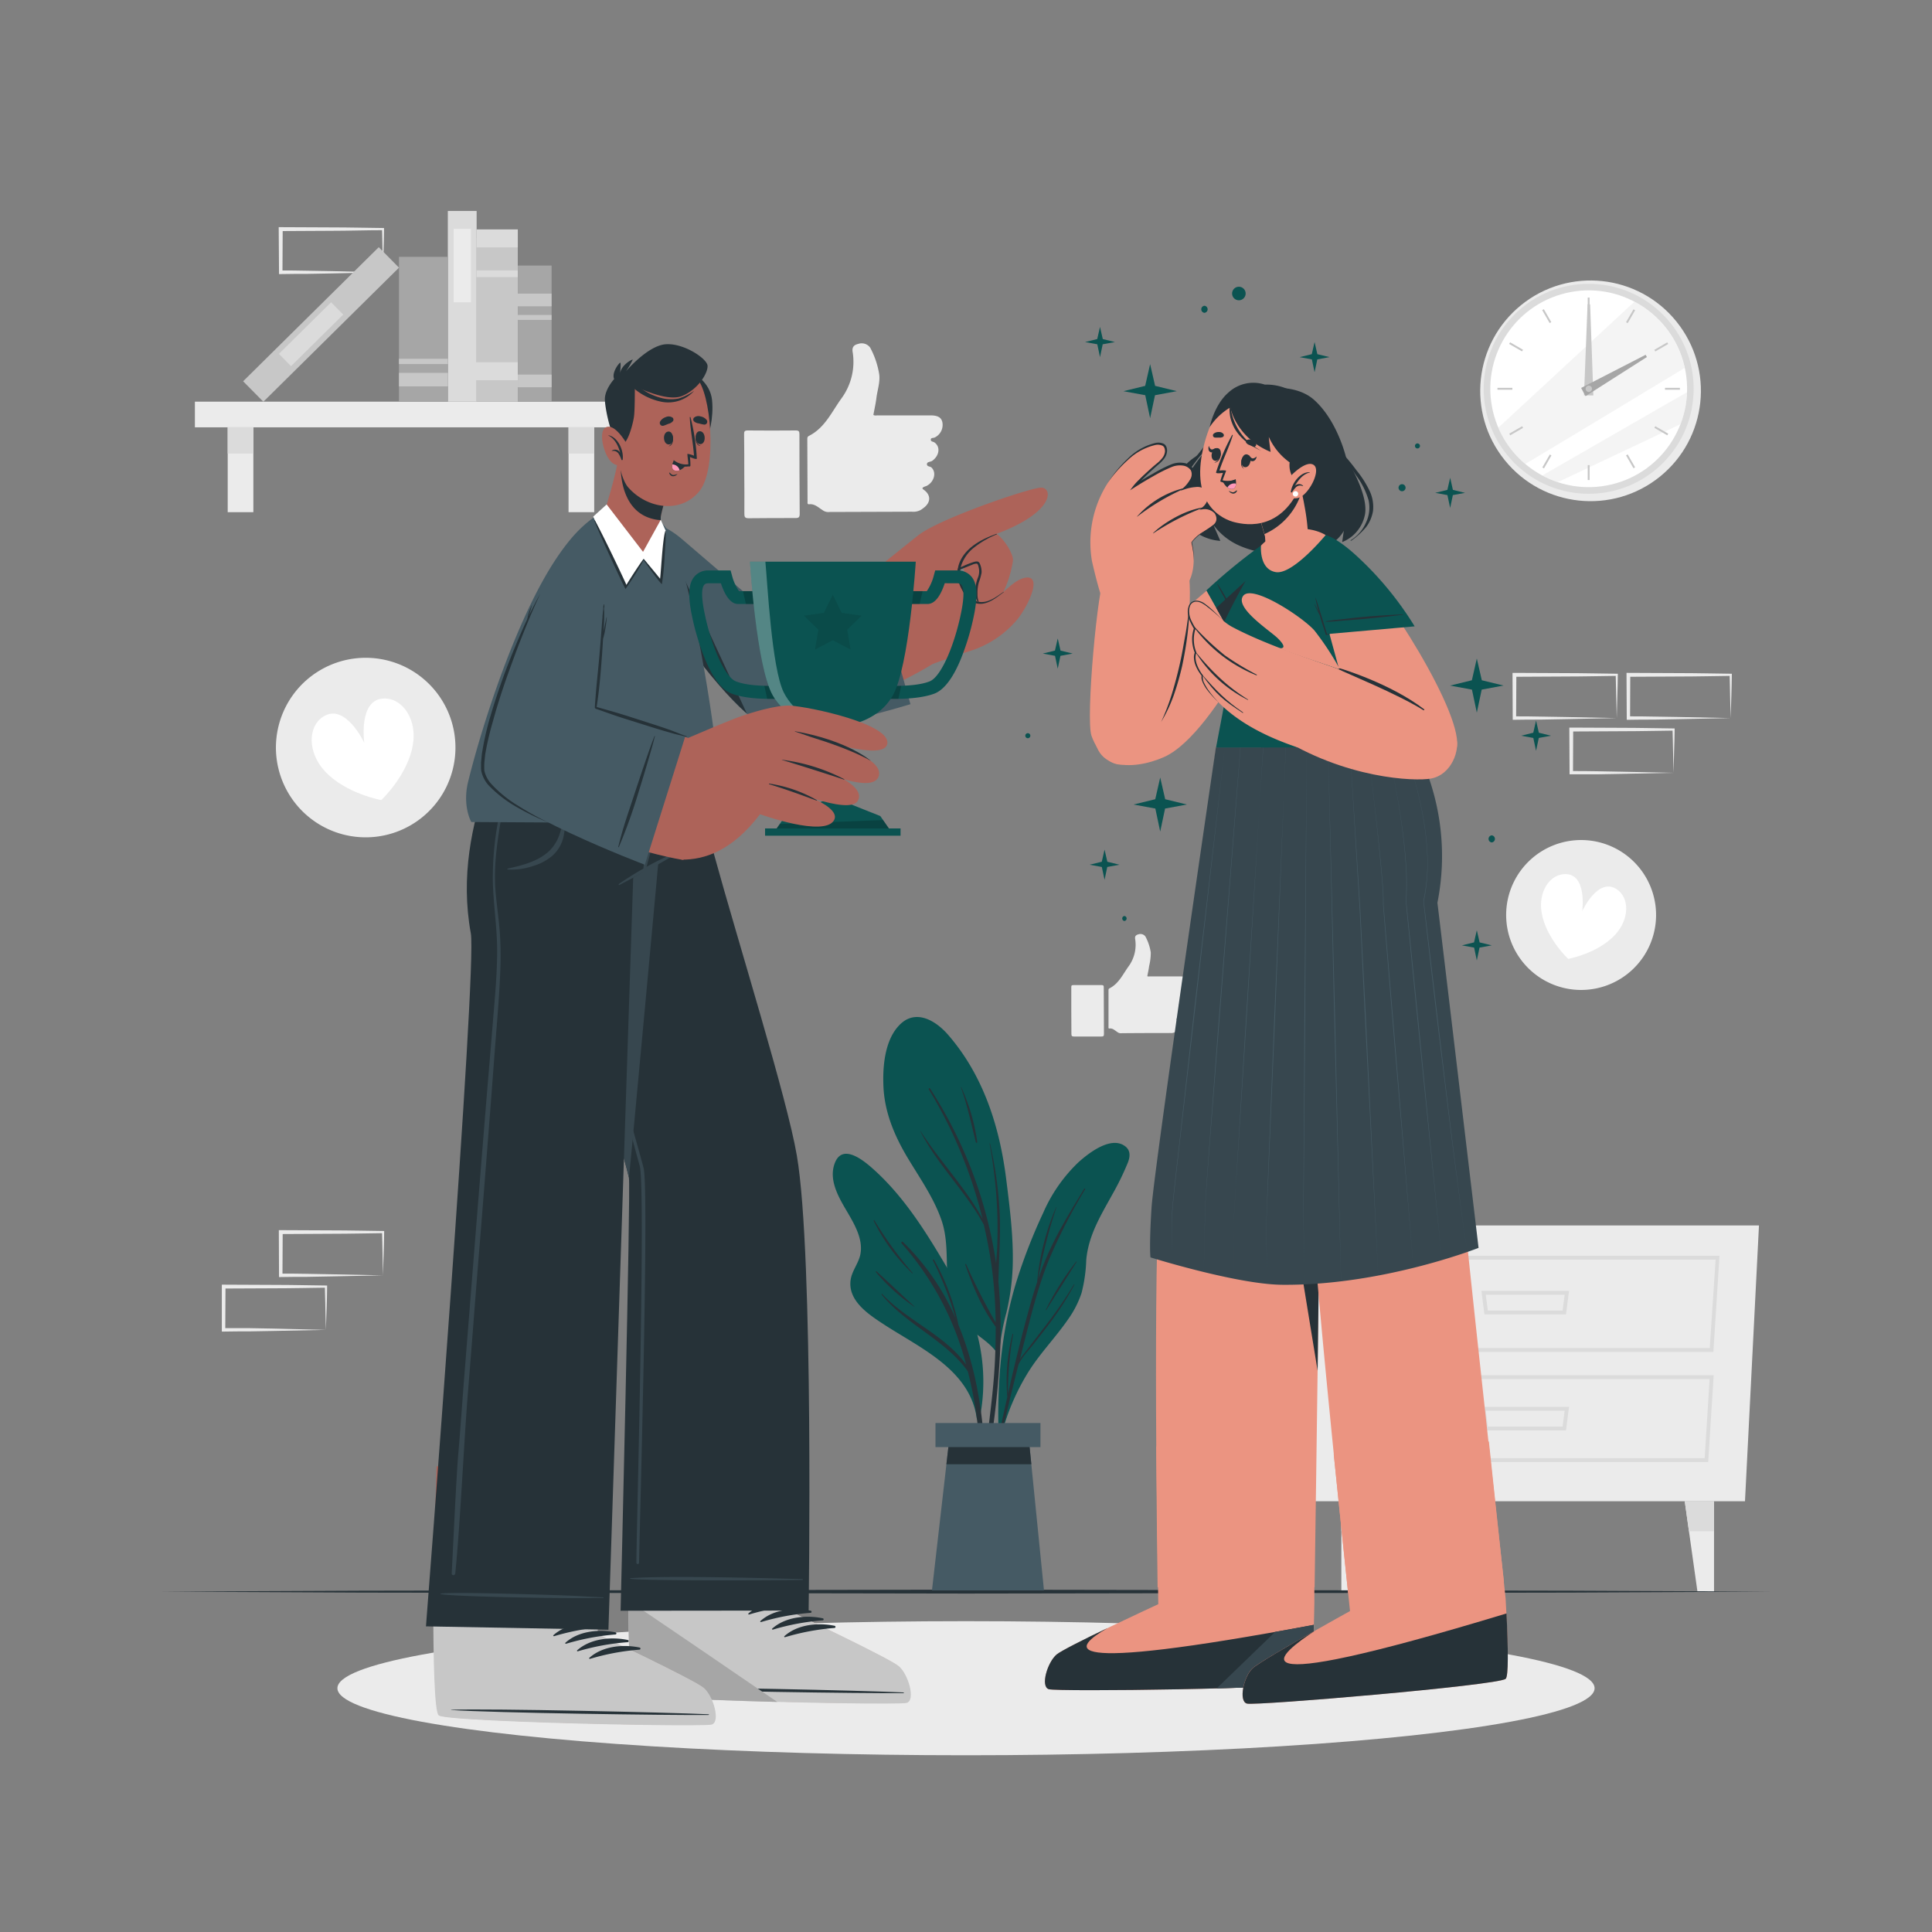 <svg xmlns="http://www.w3.org/2000/svg" viewBox="0 0 500 500"><rect x="0" y="0" width="500" height="500" fill="#808080" stroke="none"/><g id="freepik--background-complete--inject-9"><path d="M99.11,330.06,86,330.33l-6.66.12c-2.22,0-4.46,0-6.69.05h-.44v-.44l-.05-11.19v-.51h.5l13.24.06c4.41,0,8.83.11,13.24.16h.28v.27c0,1.89-.08,3.78-.13,5.65Zm0,0L99,324.4c0-1.86-.11-3.7-.13-5.53l.27.27c-4.41.05-8.83.16-13.24.16l-13.24.07.5-.5-.06,11.19-.44-.45c2.18,0,4.36,0,6.54.05l6.58.12Z" style="fill:#ebebeb"></path><path d="M84.34,344.17l-13.13.27-6.66.12c-2.22,0-4.46,0-6.69.05h-.45v-.44l0-11.19v-.51h.5l13.24.06c4.41,0,8.82.11,13.24.16h.27V333c0,1.89-.08,3.78-.13,5.65Zm0,0-.14-5.66c0-1.86-.12-3.7-.13-5.53l.27.27c-4.42.05-8.83.16-13.24.16l-13.24.06.5-.49-.06,11.19-.44-.45c2.18,0,4.36,0,6.54,0l6.58.12Z" style="fill:#ebebeb"></path><path d="M447.89,185.84l-13.12.27-6.66.12c-2.23,0-4.46,0-6.7.05H421v-.44l-.06-11.19v-.51h.5l13.24.06c4.42,0,8.83.11,13.24.16h.28v.27c0,1.89-.09,3.78-.13,5.65Zm0,0-.14-5.66c0-1.86-.11-3.7-.13-5.53l.27.27c-4.41.05-8.82.16-13.24.16l-13.24.07.5-.5-.05,11.19-.45-.45c2.19,0,4.36,0,6.55.06l6.58.11Z" style="fill:#ebebeb"></path><path d="M433.12,200l-13.12.27-6.66.12c-2.23,0-4.47,0-6.7,0h-.44V200l-.06-11.19v-.51h.5l13.24.06c4.42,0,8.83.11,13.24.16h.28v.27c0,1.89-.09,3.78-.14,5.65Zm0,0-.14-5.66c0-1.86-.11-3.7-.13-5.53l.27.27c-4.41.05-8.82.16-13.24.16l-13.24.07.5-.5L407.09,200l-.45-.45c2.18,0,4.36,0,6.55.05l6.58.12Z" style="fill:#ebebeb"></path><path d="M418.41,185.84l-13.13.27-6.66.12c-2.22,0-4.46,0-6.69.05h-.44v-.44l-.05-11.19v-.51h.5l13.24.06c4.41,0,8.83.11,13.24.16h.27v.27c0,1.89-.08,3.78-.13,5.65Zm0,0-.14-5.66c0-1.86-.12-3.7-.13-5.53l.27.27c-4.41.05-8.83.16-13.24.16l-13.24.07.5-.5-.06,11.19-.44-.45c2.18,0,4.36,0,6.54.06l6.58.11Z" style="fill:#ebebeb"></path><path d="M99.11,70.49,86,70.76l-6.66.12c-2.22,0-4.46,0-6.69.05h-.44v-.45L72.13,59.3v-.51h.5l13.24.06c4.41,0,8.83.11,13.24.16h.28v.27c0,1.9-.08,3.78-.13,5.65Zm0,0L99,64.83c0-1.86-.11-3.7-.13-5.53l.27.27c-4.41,0-8.83.16-13.24.16l-13.24.07.5-.5-.06,11.19L72.63,70c2.18,0,4.36,0,6.54.06l6.58.11Z" style="fill:#ebebeb"></path><path d="M74.58,205.18a23.23,23.23,0,1,1,31.77,8.35A23.22,23.22,0,0,1,74.58,205.18Z" style="fill:#ebebeb"></path><path d="M106.83,192.87c-1.35,7.79-8.15,14.19-8.15,14.19s-9.2-1.65-14.58-7.44c-4.48-4.82-4.52-11.47-.5-14.12,5.77-3.8,10.68,6.76,10.68,6.76s-1.65-11.52,5.26-11.49C104.36,180.79,108,186.38,106.83,192.87Z" style="fill:#fff"></path><path d="M389.81,235.92a19.4,19.4,0,1,1,18.5,20.26A19.41,19.41,0,0,1,389.81,235.92Z" style="fill:#ebebeb"></path><path d="M418,241.91c-4.47,4.85-12.15,6.25-12.15,6.25s-5.7-5.32-6.85-11.82c-1-5.41,2-10.09,6.05-10.13,5.77-.05,4.43,9.58,4.43,9.58s4.06-8.83,8.89-5.68C421.75,232.31,421.74,237.86,418,241.91Z" style="fill:#fff"></path><g id="freepik--xsrjP0--inject-9"><path d="M212.85,132c-1.07-.67-2-1.64-3.42-1.5-.55.06-.43-.39-.44-.69l-.06-16.08c0-.39,0-.71.44-.93,4.09-2.08,5.85-6.15,8.35-9.63A16,16,0,0,0,220.65,91c-.17-1.21.39-1.75,1.47-2a2.71,2.71,0,0,1,3.07.95,21.73,21.73,0,0,1,2.36,7c.24,2-.48,4-.73,6-.18,1.47-.52,2.93-.79,4.42.36.26.77.12,1.16.13l13.59,0c1.91,0,2.84.53,3.11,1.8a3.63,3.63,0,0,1-2,3.93c-.34.17-1,0-1,.55s.59.49.91.7c1.64,1.12,1.34,3.44-.55,4.79-.45.32-1.34.18-1.36.85s.82.52,1.2.9c1.32,1.3.67,3.74-1.3,4.74a5,5,0,0,0-.79.31c-.23.15-.45.32,0,.63,2,1.39,1.93,3.34,0,4.77l-.59.43a3.91,3.91,0,0,1-2.38.53l-21.31.07A2.51,2.51,0,0,1,212.85,132Z" style="fill:#ebebeb;fill-rule:evenodd"></path><path d="M192.62,122.62c0-3.41,0-6.81-.05-10.22,0-.69.07-1,.92-1q6.22.06,12.46,0c.81,0,.94.27.94,1q0,10.28.07,20.56c0,.88-.23,1.12-1.1,1.11-4,0-8.06,0-12.09.05-1,0-1.14-.33-1.13-1.21C192.68,129.43,192.63,126,192.62,122.62Z" style="fill:#ebebeb;fill-rule:evenodd"></path></g><g id="freepik--xsrjp0--inject-9"><path d="M289.13,267.06c-.62-.39-1.17-1-2-.88-.32,0-.25-.23-.25-.41,0-3.15,0-6.29,0-9.44,0-.23,0-.42.26-.55,2.4-1.22,3.44-3.61,4.91-5.65a9.45,9.45,0,0,0,1.72-7.15c-.11-.71.22-1,.86-1.18a1.6,1.6,0,0,1,1.8.56,12.92,12.92,0,0,1,1.39,4.13,14.78,14.78,0,0,1-.43,3.54c-.11.86-.3,1.72-.47,2.59.22.15.46.07.69.08l8,0c1.12,0,1.67.32,1.83,1.06a2.15,2.15,0,0,1-1.15,2.31c-.2.1-.56,0-.59.33s.35.28.54.41c1,.65.79,2-.33,2.81-.26.19-.78.1-.79.5s.48.3.7.52a1.81,1.81,0,0,1-.76,2.79,3.27,3.27,0,0,0-.47.18c-.13.09-.26.19,0,.37a1.56,1.56,0,0,1,0,2.8l-.34.25a2.23,2.23,0,0,1-1.4.31q-6.25,0-12.52.05A1.51,1.51,0,0,1,289.13,267.06Z" style="fill:#ebebeb;fill-rule:evenodd"></path><path d="M277.25,261.54c0-2,0-4,0-6,0-.41,0-.6.53-.6q3.66,0,7.32,0c.48,0,.56.16.55.58q0,6,.05,12.08c0,.51-.14.66-.65.65-2.37,0-4.74,0-7.1,0-.59,0-.67-.2-.67-.71C277.29,265.55,277.26,263.55,277.25,261.54Z" style="fill:#ebebeb;fill-rule:evenodd"></path></g><circle cx="409.85" cy="99.99" r="28.48" transform="matrix(0.78, -0.63, 0.63, 0.78, 28.96, 281.36)" style="fill:#ebebeb"></circle><circle cx="411.15" cy="100.62" r="27.17" transform="translate(49.27 320.2) rotate(-45)" style="fill:#dbdbdb"></circle><circle cx="411.15" cy="100.62" r="25.46" transform="translate(-12.11 96.61) rotate(-13.21)" style="fill:#fff"></circle><path d="M436,95.22c-11.59,7-30.64,18.54-41.29,24.86a25.47,25.47,0,0,1-7-9.35L423,78.08A25.5,25.5,0,0,1,436,95.22Z" style="fill:#ebebeb;opacity:0.5"></path><path d="M436.59,101.51a25.48,25.48,0,0,1-1.68,8.27l-31.75,15a24.25,24.25,0,0,1-4-1.73C408.74,117.53,426.26,107.45,436.59,101.51Z" style="fill:#ebebeb;opacity:0.5"></path><rect x="410.9" y="77.01" width="0.49" height="3.86" style="fill:#c7c7c7"></rect><rect x="400.06" y="79.91" width="0.49" height="3.86" transform="translate(12.7 211.09) rotate(-30)" style="fill:#c7c7c7"></rect><rect x="392.13" y="87.85" width="0.49" height="3.86" transform="translate(118.42 384.68) rotate(-60)" style="fill:#c7c7c7"></rect><rect x="387.54" y="100.37" width="3.86" height="0.49" style="fill:#c7c7c7"></rect><rect x="390.45" y="111.21" width="3.86" height="0.49" transform="translate(-3.15 211.15) rotate(-30)" style="fill:#c7c7c7"></rect><rect x="398.38" y="119.15" width="3.86" height="0.49" transform="translate(96.93 406.56) rotate(-60.03)" style="fill:#c7c7c7"></rect><rect x="410.9" y="120.37" width="0.49" height="3.86" style="fill:#c7c7c7"></rect><rect x="421.74" y="117.47" width="0.49" height="3.86" transform="translate(-3.16 226.98) rotate(-30)" style="fill:#c7c7c7"></rect><rect x="429.68" y="109.53" width="0.49" height="3.86" transform="translate(118.4 428.02) rotate(-59.99)" style="fill:#c7c7c7"></rect><rect x="430.9" y="100.37" width="3.86" height="0.49" style="fill:#c7c7c7"></rect><rect x="428" y="89.53" width="3.86" height="0.49" transform="translate(12.74 227.07) rotate(-30.01)" style="fill:#c7c7c7"></rect><rect x="420.06" y="81.6" width="3.86" height="0.49" transform="translate(140.29 406.52) rotate(-60.03)" style="fill:#c7c7c7"></rect><polygon points="411.52 78.76 412.36 102.34 409.94 102.31 410.86 78.75 411.52 78.76" style="fill:#c7c7c7"></polygon><polygon points="426.21 92.4 410.34 102.52 409.19 100.4 425.89 91.82 426.21 92.4" style="fill:#a6a6a6"></polygon><path d="M412,100.62a.82.82,0,1,1-.82-.82A.82.82,0,0,1,412,100.62Z" style="fill:#c7c7c7"></path><rect x="50.45" y="103.95" width="111.82" height="6.64" transform="translate(212.71 214.54) rotate(180)" style="fill:#ebebeb"></rect><rect x="147.14" y="110.59" width="6.64" height="21.96" style="fill:#ebebeb"></rect><rect x="147.14" y="110.59" width="6.64" height="6.79" style="fill:#dbdbdb"></rect><rect x="58.93" y="110.59" width="6.64" height="21.96" style="fill:#ebebeb"></rect><rect x="58.93" y="110.59" width="6.64" height="6.79" style="fill:#dbdbdb"></rect><rect x="107.52" y="77.47" width="42.32" height="10.66" transform="translate(211.47 -45.88) rotate(90)" style="fill:#c7c7c7"></rect><rect x="126.35" y="56.37" width="4.65" height="10.66" transform="translate(190.38 -66.98) rotate(90)" style="fill:#dbdbdb"></rect><rect x="127.81" y="65.52" width="1.73" height="10.66" transform="translate(199.52 -57.83) rotate(90)" style="fill:#dbdbdb"></rect><rect x="125.69" y="90.08" width="4.65" height="11.98" transform="translate(224.09 -31.94) rotate(90)" style="fill:#dbdbdb"></rect><rect x="94.94" y="75.55" width="49.36" height="7.45" transform="translate(198.9 -40.35) rotate(90)" style="fill:#dbdbdb"></rect><rect x="110.16" y="66.49" width="18.99" height="4.47" transform="translate(188.38 -50.93) rotate(90)" style="fill:#ebebeb"></rect><rect x="58.41" y="80.24" width="49.36" height="7.45" transform="translate(201.21 85.27) rotate(135.33)" style="fill:#c7c7c7"></rect><rect x="71.02" y="84.24" width="18.99" height="4.47" transform="translate(198.56 91.39) rotate(135.33)" style="fill:#dbdbdb"></rect><rect x="90.84" y="78.89" width="37.49" height="12.65" transform="translate(194.8 -24.37) rotate(90)" style="fill:#a6a6a6"></rect><rect x="107.84" y="91.91" width="3.49" height="12.65" transform="translate(207.82 -11.34) rotate(90)" style="fill:#c7c7c7"></rect><rect x="108.91" y="87.2" width="1.36" height="12.65" transform="translate(203.1 -16.06) rotate(90)" style="fill:#c7c7c7"></rect><rect x="120.75" y="81.97" width="35.24" height="8.74" transform="translate(224.72 -52.03) rotate(90)" style="fill:#a6a6a6"></rect><rect x="136.73" y="94.21" width="3.28" height="8.74" transform="translate(236.96 -39.79) rotate(90)" style="fill:#c7c7c7"></rect><rect x="136.73" y="73.26" width="3.28" height="8.74" transform="translate(216 -60.74) rotate(90)" style="fill:#c7c7c7"></rect><rect x="137.74" y="77.79" width="1.27" height="8.74" transform="translate(220.53 -56.22) rotate(90)" style="fill:#c7c7c7"></rect><polygon points="339.13 388.52 451.6 388.52 455.22 317.15 335.51 317.15 339.13 388.52" style="fill:#ebebeb"></polygon><path d="M443.42,349.88H344.25L342.88,325H445Zm-98.23-1h97.29L444,326h-100Z" style="fill:#dbdbdb"></path><path d="M442.08,378.38h-95L346,355.9h97.5Zm-94-1h93.09l1.28-20.48H347Z" style="fill:#dbdbdb"></path><path d="M405.28,340.18H384.17l-.78-6.1h22.68Zm-20.23-1H404.4l.53-4.1H384.52Z" style="fill:#dbdbdb"></path><path d="M405.28,370.19H384.17l-.78-6.1h22.68Zm-20.23-1H404.4l.53-4.1H384.52Z" style="fill:#dbdbdb"></path><polygon points="354.73 388.52 353.64 396.29 351.44 411.91 347.14 411.91 347.14 388.52 354.73 388.52" style="fill:#ebebeb"></polygon><polygon points="354.73 388.52 353.64 396.29 347.14 396.29 347.14 388.52 354.73 388.52" style="fill:#dbdbdb"></polygon><polygon points="436.01 388.52 437.1 396.29 439.3 411.91 443.59 411.91 443.59 388.52 436.01 388.52" style="fill:#ebebeb"></polygon><polygon points="436.01 388.52 437.1 396.29 443.59 396.29 443.59 388.52 436.01 388.52" style="fill:#dbdbdb"></polygon></g><g id="freepik--Shadow--inject-9"><ellipse cx="250" cy="436.91" rx="162.68" ry="17.35" style="fill:#ebebeb"></ellipse></g><g id="freepik--Floor--inject-9"><polygon points="41.38 411.91 93.54 411.67 145.69 411.58 250 411.41 354.31 411.58 406.46 411.67 458.62 411.91 406.46 412.16 354.31 412.25 250 412.41 145.69 412.24 93.54 412.16 41.38 411.91" style="fill:#263238"></polygon></g><g id="freepik--Plant--inject-9"><path d="M260.46,339.7a58.25,58.25,0,0,0-1.86,10.53c.09.17.07.83,0,.65,0,.58-.9.47-.9-.1l0-1.1c-2-2.56-5-4.18-7.46-6.4a14,14,0,0,1-4.09-6.51c-2-6.9-.12-14.22-2.53-21.1-2.08-5.94-5.81-11.11-9-16.49-3.33-5.68-5.78-11.66-6-18.33-.19-5.1.41-11.9,4.3-15.72,4.12-4.06,9.23-1,12.38,2.6,9.15,10.49,13.38,23.76,15.09,37.32.94,7.51,1.92,15.06,1.7,22.64A61.55,61.55,0,0,1,260.46,339.7Z" style="fill:#0B5351"></path><path d="M258.64,353a130.09,130.09,0,0,0-.25-21.26s0,0,0-.08c.12-5.75.57-11.47.35-17.23a102.84,102.84,0,0,0-2.53-18.48c0-.07-.13-.05-.11,0a121.84,121.84,0,0,1,2,18.07c.11,3.25.09,6.5-.08,9.75-.06,1.05-.16,2.12-.23,3.18h0a113.84,113.84,0,0,0-17.1-45.26c-.12-.18-.45,0-.33.21a118.51,118.51,0,0,1,13.92,33.55c-4.4-8.14-11-14.84-16-22.67,0,0-.1,0-.08,0,4.43,8.72,11.74,15.59,16.41,24.18q1.22,5.25,2,10.59a116.82,116.82,0,0,1,1.06,14.71,168.21,168.21,0,0,1-7.65-15.1c-.06-.14-.26,0-.21.1,1.86,5.5,4.37,11.43,7.88,16.12,0,3.48-.09,7-.29,10.44-.55,9.29-2.14,18.45-2.87,27.7a.22.22,0,0,0,.43.05A215.15,215.15,0,0,0,258.64,353Z" style="fill:#263238"></path><path d="M248.78,281.39a.05.05,0,1,0-.1,0c1.69,4.69,2.65,9.44,3.88,14.25a.18.18,0,0,0,.35-.06A51.06,51.06,0,0,0,248.78,281.39Z" style="fill:#263238"></path><path d="M291.84,301a70.48,70.48,0,0,1-3.9,8c-3.05,5.55-6.24,10.63-6.82,17.08a39.11,39.11,0,0,1-1.22,8.56,25.51,25.51,0,0,1-3.41,6.7c-3.31,4.82-7.45,9-10.52,14a58.89,58.89,0,0,0-7,16.84c-.08.33-.59.24-.51-.08,0,0,0-.05,0-.08a.09.09,0,0,1,0-.07c-.49-13.84.62-27.8,4.84-41.06A141.38,141.38,0,0,1,270,313.84a40.29,40.29,0,0,1,9.05-13c2.58-2.33,8.17-6.72,11.83-4.4C292.67,297.54,292.53,299.31,291.84,301Z" style="fill:#0B5351"></path><path d="M277.93,332.43A114.79,114.79,0,0,1,269.88,344c-1.34,1.75-2.7,3.49-4,5.24-.63.83-1.34,1.65-1.92,2.54.37-1.46.72-2.91,1.09-4.37,1.79-7,3.51-14,6.17-20.78a140.88,140.88,0,0,1,9.61-18.84c.1-.16-.16-.28-.26-.12-2.92,4.81-5.89,9.61-8.35,14.69a76.43,76.43,0,0,0-3.55,8.71,135.05,135.05,0,0,1,4.72-18.62c0-.05-.06-.09-.08,0a63.75,63.75,0,0,0-4.9,19.37v0c-.6,1.8-1.15,3.62-1.67,5.44-2.18,7.75-4.09,15.58-5.87,23.43a83.8,83.8,0,0,1,1.34-15.4c0-.11-.16-.14-.18,0a48.77,48.77,0,0,0-1.34,16.23q-1,4.48-2,9c-1.36,6.38-3,12.88-3.83,19.36a.13.13,0,0,0,.25,0c.95-3.49,1.53-7.11,2.3-10.65s1.59-7.09,2.41-10.62q1.8-7.72,3.75-15.42c.85-1.89,2.51-3.56,3.75-5.13,1.37-1.74,2.73-3.47,4.06-5.23a78.16,78.16,0,0,0,6.66-10.31C278.09,332.4,278,332.35,277.93,332.43Z" style="fill:#263238"></path><path d="M278.52,326.5A72.32,72.32,0,0,0,270.64,339c0,.06.06.12.1.07,2.65-4.16,5.25-8.34,7.9-12.5C278.68,326.51,278.57,326.44,278.52,326.5Z" style="fill:#263238"></path><path d="M219.58,314.17c1.79,3.09,3.84,6.8,3.07,10.51-.49,2.35-2.21,4.25-2.52,6.65-.69,5.29,4.58,8.78,8.39,11.28,9.51,6.24,22.55,11.8,24.28,24.54.06.45.84.33.79-.11a.24.24,0,0,0,0-.08s0,0,0-.08a48.62,48.62,0,0,0-.18-19.45c-1.41-6.57-4.28-12.47-7.66-18.23-5.72-9.76-11.78-19.76-20.43-27.24-2.4-2.06-7.3-5.78-9.21-1.11S217.38,310.4,219.58,314.17Z" style="fill:#0B5351"></path><path d="M228.28,334.86c6.3,6.82,16.32,10.65,21.75,18.29a76.51,76.51,0,0,0-16.72-31.4.25.25,0,0,1,.35-.35,61.85,61.85,0,0,1,13.66,19.79,88.13,88.13,0,0,0-5.88-15c-.09-.19.17-.35.28-.17a57.41,57.41,0,0,1,6.34,16.91c7.15,17.31,7.81,37.61,6.31,55.85,0,.26-.42.27-.41,0,.41-14.38.18-29-3.27-43-.07-.3-.15-.59-.22-.88-5.9-8.23-15.88-12-22.3-19.85C228.11,334.89,228.21,334.78,228.28,334.86Z" style="fill:#263238"></path><path d="M226.82,329c3.31,3,6.57,6.14,9.88,9.17,0,0,0,.09,0,.07a48.47,48.47,0,0,1-10-9A.14.14,0,0,1,226.82,329Z" style="fill:#263238"></path><path d="M226.3,315.85a103,103,0,0,0,9.9,13.61.06.06,0,0,1-.09.09,48.12,48.12,0,0,1-10-13.6A.1.1,0,0,1,226.3,315.85Z" style="fill:#263238"></path><polygon points="241.19 411.6 270.18 411.6 266.27 372.61 245.66 372.61 241.19 411.6" style="fill:#455a64"></polygon><polygon points="244.93 378.95 266.91 378.95 266.27 372.61 245.66 372.61 244.93 378.95" style="fill:#263238"></polygon><rect x="242.1" y="368.29" width="27.17" height="6.23" transform="translate(511.37 742.8) rotate(180)" style="fill:#455a64"></rect></g><g id="freepik--Sparkles--inject-9"><polygon points="293.36 208.21 299 209.25 300.26 215.21 301.52 209.25 307.17 208.21 301.55 206.84 300.26 201.22 298.98 206.84 293.36 208.21" style="fill:#0B5351"></polygon><polygon points="290.75 101.24 296.39 102.28 297.65 108.23 298.91 102.28 304.56 101.23 298.94 99.86 297.65 94.24 296.37 99.86 290.75 101.24" style="fill:#0B5351"></polygon><polygon points="375.3 177.43 380.94 178.47 382.2 184.42 383.46 178.47 389.11 177.42 383.49 176.05 382.2 170.43 380.92 176.05 375.3 177.43" style="fill:#0B5351"></polygon><polygon points="336.35 92.43 339.51 93.01 340.21 96.33 340.92 93.01 344.07 92.42 340.93 91.66 340.21 88.52 339.49 91.66 336.35 92.43" style="fill:#0B5351"></polygon><polygon points="371.44 127.55 374.59 128.13 375.3 131.46 376 128.13 379.15 127.55 376.01 126.78 375.3 123.64 374.58 126.78 371.44 127.55" style="fill:#0B5351"></polygon><polygon points="269.88 169.14 273.04 169.73 273.74 173.05 274.44 169.73 277.6 169.14 274.46 168.37 273.74 165.23 273.02 168.37 269.88 169.14" style="fill:#0B5351"></polygon><polygon points="282 223.79 285.15 224.37 285.86 227.7 286.56 224.37 289.72 223.79 286.58 223.02 285.86 219.88 285.14 223.02 282 223.79" style="fill:#0B5351"></polygon><polygon points="280.82 88.52 283.98 89.1 284.68 92.43 285.38 89.1 288.54 88.52 285.4 87.75 284.68 84.61 283.96 87.75 280.82 88.52" style="fill:#0B5351"></polygon><polygon points="378.34 244.66 381.5 245.24 382.2 248.56 382.9 245.24 386.06 244.66 382.92 243.89 382.2 240.75 381.48 243.89 378.34 244.66" style="fill:#0B5351"></polygon><polygon points="393.67 190.4 396.82 190.98 397.53 194.31 398.24 190.98 401.39 190.4 398.25 189.63 397.53 186.49 396.81 189.63 393.67 190.4" style="fill:#0B5351"></polygon><path d="M311.71,79.13a.92.92,0,0,1,0,1.83A.92.92,0,0,1,311.71,79.13Z" style="fill:#0B5351"></path><path d="M386.06,216.19a.92.92,0,0,1,0,1.83A.92.92,0,0,1,386.06,216.19Z" style="fill:#0B5351"></path><path d="M362.85,125.31a.91.91,0,0,1,0,1.82A.91.91,0,0,1,362.85,125.31Z" style="fill:#0B5351"></path><path d="M266,189.75a.65.65,0,0,1,0,1.3A.65.65,0,0,1,266,189.75Z" style="fill:#0B5351"></path><path d="M291,237.06a.65.65,0,0,1,0,1.29A.65.65,0,0,1,291,237.06Z" style="fill:#0B5351"></path><path d="M366.84,114.76a.65.65,0,0,1,0,1.3A.65.65,0,0,1,366.84,114.76Z" style="fill:#0B5351"></path><path d="M320.62,74.21a1.75,1.75,0,0,1,0,3.5A1.75,1.75,0,0,1,320.62,74.21Z" style="fill:#0B5351"></path></g><g id="freepik--character-2--inject-9"><path d="M271.44,437.16c2.2.71,64.85-.1,67.21-1.65.91-.57,1.32-9.71,1.51-20.76,0-.12-.08-40.83-.08-40.83l-40.85.42.53,40.82s-23.84,11-26.26,13S269.24,436.46,271.44,437.16Z" style="fill:#eb9481"></path><path d="M290.27,419.45c.16-.05.24-.1.25-.15Z" style="fill:#0B5351"></path><path d="M340,420.51c-.22,8.32-.63,14.53-1.38,15-2.36,1.55-65,2.36-67.21,1.65s-.34-7,2.06-9c1.16-.94,7.21-4,13.22-6.85C277.8,426.4,271.09,433.41,340,420.51Z" style="fill:#263238"></path><path d="M340,420.51c-.22,8.32-.63,14.53-1.38,15-.93.61-11.37,1.12-23.75,1.45L330,422.34Q334.73,421.52,340,420.51Z" style="fill:#37474f"></path><path d="M352.94,193.45s-10.58,106.66-12.12,114.74c-.35,1.84.61,11.05.46,23.91-.32,28.06-1.06,78.68-1.06,78.68H299.59s-1.29-87.7.66-103.83,14.46-113.5,14.46-113.5Z" style="fill:#eb9481"></path><path d="M341.28,332.11c-.08,6.62-.18,14.5-.28,22.66L314.71,193.46h38.23s-10.59,106.65-12.12,114.73C340.46,310,341.42,319.24,341.28,332.11Z" style="fill:#263238"></path><path d="M322.72,440.89c2.25.56,64.68-4.69,66.93-6.4.86-.64.63-9.78,0-20.82,0-.11-4.33-40.61-4.33-40.61l-40.16,3.26,4.22,40.62s-23,12.7-25.27,14.84S320.48,440.35,322.72,440.89Z" style="fill:#eb9481"></path><path d="M389.65,434.49c-2.25,1.71-64.68,7-66.93,6.4s-.84-7,1.42-9.1c1.3-1.23,9.46-6,16.16-9.75-8.78,5.77-25.51,18.3,49.58-4.48C390.33,426.78,390.41,433.93,389.65,434.49Z" style="fill:#263238"></path><path d="M348.9,412.39l40.32-3s-10.47-94-10.7-100c-.33-8.84-3.7-46.23-7.26-75.79,0,0,3.9-21.32-5.89-40.18h-50.7s3.4,23,9.21,37.59a68.36,68.36,0,0,1,11.28,5.15s4.17,66.78,4.36,75C339.89,327.42,348.9,412.39,348.9,412.39Z" style="fill:#eb9481"></path><path d="M314.67,193.42s-16,109-16.65,119.11-.28,12.88-.28,12.88,22.39,7,34.1,7.09c26.05.24,50.81-9.55,50.81-9.55s-10.58-89.08-10.65-89.3a61.66,61.66,0,0,0-5.62-40.29Z" style="fill:#37474f"></path><path d="M317,193.42l-7.68,67.49-4.05,35.22-1,8.81c-.31,2.94-.68,5.88-.87,8.82-.19,4.42-.18,8.85-.08,13.28h0c-.11-4.42-.15-8.85,0-13.27.19-2.95.54-5.89.85-8.83l1-8.82,3.93-35.23L317,193.42Z" style="fill:#455a64"></path><path d="M379.76,324h0c-1.15-6.87-2-13.8-2.94-20.72q-1.53-11.65-2.94-23.34-2.91-23.34-5.51-46.71v0a49.76,49.76,0,0,0,1.05-10.48,77.34,77.34,0,0,0-1-10.51,100.83,100.83,0,0,0-2.32-10.3c-.82-2.88-1.72-5.74-2.79-8.55h0c1.08,2.8,2,5.66,2.82,8.54a100.54,100.54,0,0,1,2.35,10.31,75.69,75.69,0,0,1,1,10.51,48.93,48.93,0,0,1-1,10.52L374,279.92c.94,7.79,1.88,15.58,2.88,23.35C377.79,310.19,378.63,317.12,379.76,324Z" style="fill:#455a64"></path><path d="M332.75,193.4,330,263.06l-1.55,36.6-.39,9.15c-.13,3-.31,6.09-.29,9.14,0,4.77.09,9.55.23,14.32h0c-.15-4.77-.26-9.54-.27-14.31,0-3.05.14-6.1.26-9.15l.35-9.15,1.45-36.59,3-69.66Z" style="fill:#455a64"></path><path d="M373.16,326.11h0L368.67,282q-2.49-24.37-4.85-48.77v0a70.12,70.12,0,0,0-.09-10.45c-.23-3.49-.66-7-1.14-10.41s-1.08-6.9-1.73-10.34c-.55-2.89-1.14-5.78-1.79-8.64h0c.66,2.86,1.25,5.75,1.81,8.64.66,3.43,1.26,6.87,1.76,10.33s.94,6.93,1.19,10.41a71.74,71.74,0,0,1,.11,10.47q2.49,24.38,4.88,48.76Z" style="fill:#455a64"></path><path d="M321.05,193.41l-5.35,69.23-2.82,35.9-.66,9c-.11,1.49-.21,3-.29,4.49l-.11,4.5-.29,12.67h0l.26-12.66.1-4.5c.08-1.5.17-3,.28-4.5l.64-9,2.7-35.91L321,193.41Z" style="fill:#455a64"></path><path d="M326.89,193.4l-4.21,69.26-2.3,35.91-.58,9c-.15,3-.44,6-.47,9-.12,4.8-.11,9.6,0,14.39h0c-.1-4.79-.12-9.58,0-14.38,0-3,.3-6,.46-9l.54-9,2.19-35.92,4.42-69.25Z" style="fill:#455a64"></path><path d="M337.47,300c0,6-.14,12.1-.06,18.15.06,4.76.13,9.51.24,14.26h0c-.11-4.75-.21-9.51-.27-14.27-.11-6.05,0-12.1,0-18.15l.2-36.29.59-70.28h0l-.39,70.28Z" style="fill:#455a64"></path><path d="M365.81,328.11h0L362,283.3q-2.1-24.6-4.07-49.21h0a49.5,49.5,0,0,0-.19-5.3c-.13-1.77-.28-3.54-.45-5.3-.33-3.53-.68-7.06-1.07-10.59-.69-6.5-1.45-13-2.23-19.51h0q1.2,9.74,2.28,19.51.6,5.28,1.11,10.58c.17,1.77.32,3.53.46,5.3a49.6,49.6,0,0,1,.21,5.32q2.08,24.6,4.1,49.19Z" style="fill:#455a64"></path><path d="M356.68,330.1h0l-3.5-68-.86-17.77-.44-8.88-.54-8.89-2-33.23h0l2.14,33.23.57,8.88.45,8.89.93,17.76Z" style="fill:#455a64"></path><polygon points="347.06 331.6 347.05 331.6 345.28 262.69 343.71 193.39 345.5 262.69 347.06 331.6" style="fill:#455a64"></polygon><path d="M340.2,103.59c6.14,5.6,8.25,15.15,8.25,15.15s6.07,9.46,4.72,14.79a9.62,9.62,0,0,1-5.82,6.76l.43-2.94s-1.73,3.82-8,5.61-14.7.21-19.14-1.8a16.71,16.71,0,0,1-6.63-5.34l1.81,4.16a12.57,12.57,0,0,1-10.07-6.31c-3.92-6.36,6.13-16.2,6.93-18.26s1.28-16.83,16.87-15C329.57,100.45,336,99.74,340.2,103.59Z" style="fill:#263238"></path><path d="M349.57,139.81a9.92,9.92,0,0,0,3.9-4.47,9,9,0,0,0,.73-5.84,20.09,20.09,0,0,0-3.2-6.41c-1.35-2.06-2.86-4-4.18-6.11-.07-.12.1-.22.19-.13a53.13,53.13,0,0,1,4.07,4.9,26.16,26.16,0,0,1,3.26,5.06,9.69,9.69,0,0,1,1,5.39,9.49,9.49,0,0,1-1.75,4.16,20.23,20.23,0,0,1-3.88,3.57C349.57,140,349.47,139.86,349.57,139.81Z" style="fill:#263238"></path><path d="M304.17,127c1.62-5.5,6.34-9.15,9.1-14,1.5-2.63,2.61-5.52,4.61-7.83.05-.06.16,0,.11.09-1.63,2.08-2.52,4.52-3.66,6.87a39.79,39.79,0,0,1-4.32,6.59c-2.91,3.82-6.4,8.33-5.47,13.45.43,2.36,1.95,4.93,4.42,5.57.1,0,.05.18,0,.14a7.63,7.63,0,0,1-4.44-4.08A9.77,9.77,0,0,1,304.17,127Z" style="fill:#263238"></path><path d="M304,128.48a10,10,0,0,1,1.1-5.94,14.12,14.12,0,0,1,4.25-4.32c1.88-1.37,3.86-2.68,5-4.78,0-.09.17,0,.13.08-1.81,3.46-5.45,5.19-7.84,8.13-2.73,3.37-2.52,8.09-.39,11.71a16.55,16.55,0,0,0,5.42,5.4s0,.08,0,.06C307.89,136.57,304.5,133,304,128.48Z" style="fill:#263238"></path><path d="M333.85,145.79c-1.24,5.28-18.77,43.9-32.53,50.1-7.91,3.57-21.26,4.3-17.42-11.34,2.55-10.39,25.18-29.3,38.08-39.64C327.25,140.69,335.36,139.35,333.85,145.79Z" style="fill:#eb9481"></path><path d="M323.38,172.66,312.21,152.8a146.76,146.76,0,0,1,13.52-11.16c8-5.86,12.3-3.28,8.2,9.44A84.92,84.92,0,0,1,323.38,172.66Z" style="fill:#0B5351"></path><path d="M315.11,151.16c1,1.38,1.79,2.91,2.67,4.37s1.67,2.78,2.46,4.19c1.64,2.94,3.22,5.9,4.74,8.91,0,.05-.06.1-.09.05q-2.59-4.26-5.06-8.6c-.82-1.43-1.61-2.89-2.39-4.35s-1.73-3-2.42-4.52C315,151.16,315.08,151.11,315.11,151.16Z" style="fill:#263238"></path><path d="M333.92,151.08a84.71,84.71,0,0,1-10.54,21.58l-8.63-15.36,19.62-17.89C335.93,140.91,336,144.74,333.92,151.08Z" style="fill:#263238"></path><path d="M317.17,180.47l-2.46,13,51.67-.09s-9.49-39.35-21.85-52.45c-5.62-6-11.09-5-15.72-1.15-1.05.88-12.86,20.82-14.49,27.58C313,172.88,317.17,180.47,317.17,180.47Z" style="fill:#0B5351"></path><path d="M332.92,178.64a44.75,44.75,0,0,0-6.74.48c-1.1.18-2.19.41-3.28.66-.55.12-1.09.23-1.64.33a7.29,7.29,0,0,1-1.74.17,0,0,0,0,0,0,.08,11.45,11.45,0,0,0,1.65.12,12.2,12.2,0,0,0,1.6-.15c1.12-.17,2.24-.39,3.36-.57,2.26-.37,4.53-.73,6.81-.93A.1.1,0,0,0,332.92,178.64Z" style="fill:#263238"></path><path d="M338.26,181.13a48.56,48.56,0,0,0-5.52-.78c-.93-.07-1.85-.09-2.78-.09-.44,0-.89,0-1.33,0s-1,.1-1.47.11a0,0,0,0,0,0,.08c.46,0,.92.08,1.38.12s.93.05,1.39.09l2.77.18c1.86.11,3.7.24,5.55.41A.08.08,0,1,0,338.26,181.13Z" style="fill:#263238"></path><path d="M339.71,148.07c1.32,5.22,12,43.14,11.91,45.09,0,0,21.4,13,25.29.77,2.53-8-18.52-41.62-29-51.72C343,137.57,336.93,137.12,339.71,148.07Z" style="fill:#eb9481"></path><path d="M366.11,162.1l-22.7,2a145.36,145.36,0,0,1-4.62-16.91c-2.05-9.7,2.07-12.57,12-3.6A85.13,85.13,0,0,1,366.11,162.1Z" style="fill:#0B5351"></path><path d="M343.11,160.8c1.66-.34,3.39-.44,5.08-.64s3.22-.38,4.83-.52c3.36-.29,6.7-.5,10.07-.65a.05.05,0,0,1,0,.1c-3.3.41-6.61.76-9.92,1.08-1.65.16-3.3.27-4.95.39s-3.41.35-5.11.34A.05.05,0,0,1,343.11,160.8Z" style="fill:#263238"></path><path d="M342.39,162c-.27-.79-.51-1.58-.74-2.38,0-.16-.09-.33-.14-.49a29.08,29.08,0,0,1-1.36-2.81s0-.06.05,0a23.71,23.71,0,0,1,1.11,2.12,33.88,33.88,0,0,1-.88-3.71s0,0,.06,0c.56,1.57,1,3.17,1.53,4.76.25.76,1.38,4.57,1.42,4.57a5.23,5.23,0,0,1,.71,0c.14,0,.06.06,0,.07l-1,.23S342.62,162.66,342.39,162Z" style="fill:#263238"></path><path d="M285.94,149c1.83-2,20.87-7.25,21.45-3.27,2.87,19.53-6.14,44.28-12.82,50.16-5.78,5.08-10.33-.62-12.08-5.43C280.9,186.06,284.14,151,285.94,149Z" style="fill:#eb9481"></path><path d="M285.32,155.09s-.9-1.91-2.72-9.87A28.56,28.56,0,0,1,295,116.56c5-3.42,9.63-1.38,5,3.1-3.24,3.15-5.76,5.06-6.52,6.39,0,0,6.88-.69,9.52,2.33a74,74,0,0,1,6.33,8.38,14.14,14.14,0,0,1-1.46,1.33s2.46,7.27-.13,12.32Z" style="fill:#eb9481"></path><path d="M282.25,139.77c1.4-2.61,4.47-8.09,8.54-11.69,4.52-4,14.3-10.51,17.23-7.15,2.14,2.47-1.38,5.28-1.38,5.28s4.61-1.83,6.06.82c1.32,2.42-1.53,4.43-1.53,4.43s3-.63,3.81,1.94c1,3.1-5.43,3.91-7.14,7.92C307.46,142.22,282.25,139.77,282.25,139.77Z" style="fill:#eb9481"></path><path d="M294.28,133.66a24,24,0,0,1,12.29-7.38c.13,0,.21,0,.1.1a58.66,58.66,0,0,0-12.36,7.33S294.26,133.69,294.28,133.66Z" style="fill:#263238"></path><path d="M298.4,138c1.69-1.78,7.25-5.74,12.72-6.64.12,0,.2.07.09.11a63,63,0,0,0-12.77,6.58S298.38,138,298.4,138Z" style="fill:#263238"></path><path d="M286.71,124.92a33,33,0,0,1,5.21-6.28,15.15,15.15,0,0,1,7.1-4,3.32,3.32,0,0,1,2.12.2,1.54,1.54,0,0,1,.74.87,2.53,2.53,0,0,1,.15,1.09,3.64,3.64,0,0,1-.83,2,9,9,0,0,1-1.48,1.48c-1,.87-2,1.79-3,2.72l-1.45,1.42a16.28,16.28,0,0,0-1.34,1.46l-.38-.38c1.58-1,3.16-2,4.78-2.89a36.74,36.74,0,0,1,5-2.51,6,6,0,0,1,2.88-.31,3.49,3.49,0,0,1,2.54,1.48,2.45,2.45,0,0,1,.32,1.51,3.83,3.83,0,0,1-.46,1.42,9.5,9.5,0,0,1-1.78,2.24l-.28-.45a11.36,11.36,0,0,1,2.94-.58,5.64,5.64,0,0,1,1.53.1,2.85,2.85,0,0,1,1.41.72,2.8,2.8,0,0,1,.72,1.42,3.29,3.29,0,0,1,0,1.56,4.79,4.79,0,0,1-1.77,2.46l-.16-.38a5.27,5.27,0,0,1,1.9.13,2.91,2.91,0,0,1,1.63,1,2.82,2.82,0,0,1,.41.88,2.64,2.64,0,0,1,.12,1,2.46,2.46,0,0,1-1,1.65,28.54,28.54,0,0,1-3.1,2,9.4,9.4,0,0,0-2.69,2.41l0,0c.16.78.29,1.56.38,2.36a10.53,10.53,0,0,1,0,2.38,10.56,10.56,0,0,0-.11-2.38c-.11-.78-.26-1.56-.44-2.33v0l0,0a9.29,9.29,0,0,1,2.67-2.52,36.41,36.41,0,0,0,3-2,2,2,0,0,0,.71-2.28,2.34,2.34,0,0,0-.37-.76,3.5,3.5,0,0,0-3.17-1l-.75.08.6-.47a4.33,4.33,0,0,0,1.56-2.23,2.89,2.89,0,0,0,0-1.34,2.47,2.47,0,0,0-.59-1.16,3.45,3.45,0,0,0-2.56-.66,11.07,11.07,0,0,0-2.79.57l-1.11.37.84-.82a8.84,8.84,0,0,0,1.66-2.11,2.43,2.43,0,0,0,.15-2.38,3,3,0,0,0-2.14-1.2,5.62,5.62,0,0,0-2.6.3,39.1,39.1,0,0,0-4.94,2.45q-2.41,1.36-4.76,2.85l-1.28.81.9-1.19a17.74,17.74,0,0,1,1.42-1.54c.48-.48,1-1,1.47-1.42,1-.94,2-1.85,3.06-2.73a8.44,8.44,0,0,0,1.42-1.38,3.18,3.18,0,0,0,.77-1.71,2.23,2.23,0,0,0-.12-.92,1.07,1.07,0,0,0-.53-.65,2.92,2.92,0,0,0-1.86-.18,15.23,15.23,0,0,0-7,3.8A33.88,33.88,0,0,0,286.71,124.92Z" style="fill:#263238"></path><path d="M307.86,156.7a72.7,72.7,0,0,1-.58,7.8c-.32,2.59-.78,5.16-1.31,7.72a72.77,72.77,0,0,1-2.14,7.54,37.84,37.84,0,0,1-3.33,7.08,58,58,0,0,0,2.78-7.26q1.14-3.72,2-7.52c.59-2.53,1-5.08,1.47-7.64S307.52,159.29,307.86,156.7Z" style="fill:#263238"></path><path d="M335.89,193.46c-9-3.05-18.16-7.59-23.88-15.66a4.9,4.9,0,0,1-1-3.06c-2.62-3.57-1.73-5.88-1.73-5.88-1.42-4.08-.18-6.32-.18-6.32s-3-4.22-.79-6.48c2.52-2.54,6.29,3.89,10.53,6.16,9.71,5.2,25,9.88,27.92,11.1Z" style="fill:#eb9481"></path><path d="M325.22,174.59a71.52,71.52,0,0,1-8.25-5,72.44,72.44,0,0,1-7.72-7.24.09.09,0,0,0-.13.11,37.47,37.47,0,0,0,16,12.29C325.29,174.78,325.36,174.67,325.22,174.59Z" style="fill:#263238"></path><path d="M322.93,181c-2.66-1.7-7.33-4.71-13.54-12.35,0,0-.06,0-.05,0a33.66,33.66,0,0,0,13.51,12.44C323,181.2,323.11,181.09,322.93,181Z" style="fill:#263238"></path><path d="M321.64,184.32c-4.42-3-6.82-5.54-10.57-9.76,0,0-.07,0-.05,0,3.75,5.25,5.71,6.72,10.54,9.9C321.72,184.6,321.81,184.44,321.64,184.32Z" style="fill:#263238"></path><path d="M331,167.74c1.53.18,1.64-.62-.31-2.55s-11.3-7.92-8.94-11,15.44,5.56,18.44,9a73.39,73.39,0,0,1,6.63,10.12C343.91,172.15,336.65,170,331,167.74Z" style="fill:#eb9481"></path><path d="M347.06,173.24c-3-.35-20.48,14.58-16.72,17,17.68,11.39,35.88,12,40,11.25,5.36-1,7.62-7.46,6.45-10.83C375.07,185.77,350.05,173.59,347.06,173.24Z" style="fill:#eb9481"></path><path d="M368.62,183.61c-8.75-6.76-21.73-10.61-21.75-10.62-.18-.1-.55.15-.45.21,1.9,1,15.15,6.34,22,10.62C368.48,183.86,368.68,183.66,368.62,183.61Z" style="fill:#263238"></path><path d="M316.38,160.45a42.57,42.57,0,0,0-3.19-2.82c-1.1-.84-2.22-1.9-3.59-1.93a2,2,0,0,0-.92.25,1.85,1.85,0,0,0-.63.7,3.79,3.79,0,0,0-.28,2,5.57,5.57,0,0,0,.57,2,19.36,19.36,0,0,0,1,1.85l.06.1,0,.11a8.76,8.76,0,0,0-.43,3.06,8.85,8.85,0,0,0,.64,3.05l0,.09,0,.1a3.16,3.16,0,0,0-.19,1.45,5.69,5.69,0,0,0,.34,1.51,10.69,10.69,0,0,0,.65,1.42,14.36,14.36,0,0,0,.86,1.33l.05.07,0,.12a3,3,0,0,0,.34,1.88,12.89,12.89,0,0,0,1.05,1.79,27.65,27.65,0,0,0,2.69,3.22,27.05,27.05,0,0,1-2.86-3.09,10.15,10.15,0,0,1-1.14-1.8,5.54,5.54,0,0,1-.38-1,2,2,0,0,1,0-1.16v.19a13.8,13.8,0,0,1-.92-1.34,9.21,9.21,0,0,1-.72-1.48,5.81,5.81,0,0,1-.37-1.61,3.47,3.47,0,0,1,.22-1.7v.19a9.47,9.47,0,0,1-.7-3.2,8.62,8.62,0,0,1,.48-3.25l0,.21a17.42,17.42,0,0,1-1-1.91,6.09,6.09,0,0,1-.59-2.11,4.12,4.12,0,0,1,.36-2.2,2.13,2.13,0,0,1,.8-.83,2.23,2.23,0,0,1,1.12-.27,3.92,3.92,0,0,1,2.05.77,20,20,0,0,1,1.67,1.34C314.4,158.41,315.41,159.41,316.38,160.45Z" style="fill:#263238"></path><path d="M326.35,141.19s-.59,6.12,3.82,6.87,12.9-9.58,12.9-9.58-2.87-2-8-1.61A14.32,14.32,0,0,0,326.35,141.19Z" style="fill:#eb9481"></path><path d="M338.55,139.11c-.17,1-4.57,7.83-9.17,7.89-1.5,0-2-8.16-2-8.16l-.17-.6-2.4-8.34,9.54-7,1.39-.93s.51,2.32,1.11,5.23l.09.41c0,.16.07.32.1.47.1.43.19.88.28,1.32s.13.66.19,1,.13.7.19,1.05A54.38,54.38,0,0,1,338.55,139.11Z" style="fill:#eb9481"></path><path d="M336.88,127.22a17.37,17.37,0,0,1-9.64,11l-2.4-8.34,9.54-7,1.39-.93S336.28,124.31,336.88,127.22Z" style="fill:#263238"></path><path d="M311.43,115.82c-3.49,14.84,5,18.61,8.2,19.36,2.9.68,12.88,2.63,17.89-11.77s-.79-20.71-7.35-22.62S314.93,101,311.43,115.82Z" style="fill:#eb9481"></path><path d="M314.47,113.24a7.36,7.36,0,0,0,1,0,1.67,1.67,0,0,0,1.08-.2.55.55,0,0,0,.13-.65,1.35,1.35,0,0,0-1.23-.58,1.92,1.92,0,0,0-1.35.43A.57.57,0,0,0,314.47,113.24Z" style="fill:#263238"></path><path d="M324.4,115.61a9,9,0,0,1-1-.42,1.75,1.75,0,0,1-.9-.62.55.55,0,0,1,.14-.65,1.33,1.33,0,0,1,1.36,0,1.94,1.94,0,0,1,1.07.94A.57.57,0,0,1,324.4,115.61Z" style="fill:#263238"></path><path d="M321.52,118.43s.07.07.06.11c-.28,1-.42,2.19.42,2.75,0,0,0,.06,0,0C320.9,120.92,321.1,119.34,321.52,118.43Z" style="fill:#263238"></path><path d="M322.67,117.59c1.65.26,1,3.55-.52,3.31S321.28,117.37,322.67,117.59Z" style="fill:#263238"></path><path d="M323.28,117.89c.25.24.47.63.81.73s.76-.17,1.09-.45c0,0,.05,0,.05,0-.12.63-.49,1.23-1.18,1.19s-1-.68-1-1.34C323.05,118,323.18,117.79,323.28,117.89Z" style="fill:#263238"></path><path d="M315.94,117.22s-.09,0-.09.07c-.16,1-.52,2.17-1.5,2.34,0,0,0,.06,0,.06C315.5,119.74,316,118.21,315.94,117.22Z" style="fill:#263238"></path><path d="M315.23,116c-1.62-.43-2.36,2.83-.86,3.23S316.59,116.34,315.23,116Z" style="fill:#263238"></path><path d="M314.5,116c-.3.11-.62.37-.94.32s-.54-.47-.69-.87c0,0-.05,0-.06,0-.16.62-.1,1.32.47,1.57s1-.21,1.34-.79C314.67,116.19,314.62,116,314.5,116Z" style="fill:#263238"></path><path d="M320,126.92c-.28.21-.58.5-1,.48A2.84,2.84,0,0,1,318,127s-.07,0,0,0a1.41,1.41,0,0,0,1.22.75,1.09,1.09,0,0,0,.94-.79S320,126.89,320,126.92Z" style="fill:#263238"></path><path d="M316.5,122.37s-.53,1.47-.68,2.19c0,.06.16.13.4.2h0a3.48,3.48,0,0,0,3.57-.58c.07-.06,0-.15-.08-.12a5.2,5.2,0,0,1-3.3.24c0-.21,1-2.49.88-2.52a6.11,6.11,0,0,0-1.7,0c1-3.11,2.5-6,3.45-9.12,0-.12-.12-.18-.17-.09a53,53,0,0,0-4.15,9.66C314.6,122.66,316.19,122.43,316.5,122.37Z" style="fill:#263238"></path><path d="M316.39,124.43a4.28,4.28,0,0,0,1.27,1.73,1.87,1.87,0,0,0,1.09.39c.87,0,1.1-.72,1.13-1.39a4.64,4.64,0,0,0-.08-1.07A5.52,5.52,0,0,1,316.39,124.43Z" style="fill:#263238"></path><path d="M317.66,126.16a1.87,1.87,0,0,0,1.09.39c.87,0,1.1-.72,1.13-1.39A2,2,0,0,0,317.66,126.16Z" style="fill:#ff98b9"></path><path d="M336.14,125.34a6.23,6.23,0,0,1-2.38-5.68,16.22,16.22,0,0,1-5.39-6.58c0,.33.29,2.68.46,3.87-9-3.72-10.43-11.51-10.43-11.51a16.54,16.54,0,0,0-5.34,5.1s1.14-5.78,4.91-9a9.49,9.49,0,0,1,9.37-2,13.55,13.55,0,0,1,12.13,6.7C344.17,114.11,336.14,125.34,336.14,125.34Z" style="fill:#263238"></path><path d="M322,113.9a17.48,17.48,0,0,0,4.45,2.78s0,0,0,0a15,15,0,0,1-6-5.61A14.31,14.31,0,0,1,319,107.8a9.9,9.9,0,0,1-.49-3.85.08.08,0,0,0-.15,0,11.57,11.57,0,0,0,0,3.85,10.86,10.86,0,0,0,1.43,3.55A12.15,12.15,0,0,0,322,113.9Z" style="fill:#263238"></path><path d="M335.9,128.89a4.06,4.06,0,0,1-.73.08,2.6,2.6,0,0,1-.71-.09,2,2,0,0,1-.83-.41,2.5,2.5,0,0,1-.51-.52,2.77,2.77,0,0,1-.44-.93l1.42-3.91s4-4.22,5.94-2.74S338.54,128.32,335.9,128.89Z" style="fill:#eb9481"></path><path d="M339,122.2s0,.06,0,.07c-1.87.45-3,2-3.92,3.54a1.42,1.42,0,0,1,2.16-.07s0,.1-.06.08a1.58,1.58,0,0,0-1.81.3,8.41,8.41,0,0,0-1,1.27c-.1.15-.38,0-.29-.15l0,0C334.36,125,336.56,122.07,339,122.2Z" style="fill:#263238"></path><path d="M335.93,128.05a.7.7,0,1,1-.42-.9A.69.69,0,0,1,335.93,128.05Z" style="fill:#fff"></path></g><g id="freepik--character-1--inject-9"><path d="M234.49,440.59c-2.31.72-67.81-.68-70.27-2.31-.94-.61-1.29-10.17-1.39-21.72,0-2.5,0-5.06,0-7.69,0-3.1,0-6.23.07-9.28.17-13.68.58-25.73.58-25.73l42.64.79-.49,25.73-.18,9.28-.37,7.68s24.84,11.76,27.35,13.84S236.79,439.88,234.49,440.59Z" style="fill:#ad6359"></path><path d="M234.49,440.59c-2.31.72-67.81-.68-70.27-2.31-.94-.61-1.29-10.17-1.39-21.72,0-2.5,0-5.06,0-7.69,0-3.1,0-6.23.07-9.28l42.73.79-.18,9.28-.37,7.68s24.84,11.76,27.35,13.84S236.79,439.88,234.49,440.59Z" style="fill:#fff"></path><path d="M234.68,440.7c-1.5.46-29.4,0-49.71-.75-4.69-.19-9-.4-12.46-.62-4.77-.31-8-.63-8.49-1-1.14-.76-1.43-14.78-1.42-29.57l42.86.8-.37,7.72s25,11.82,27.5,13.91S237,440,234.68,440.7Z" style="fill:#c7c7c7"></path><path d="M233.79,438c-11-.51-55.59-1.51-66.53-1.18-.09,0-.09.07,0,.07,10.92.75,55.49,1.39,66.53,1.29C234,438.22,234,438.05,233.79,438Z" style="fill:#263238"></path><path d="M206.7,414.89c-4.32-.9-9.65-.35-13,2.68-.13.11,0,.3.18.26a61.5,61.5,0,0,1,12.83-2.39A.28.28,0,0,0,206.7,414.89Z" style="fill:#263238"></path><path d="M209.8,416.85c-4.33-.9-9.66-.35-13,2.67-.13.12,0,.3.18.26a60.61,60.61,0,0,1,12.83-2.38A.28.28,0,0,0,209.8,416.85Z" style="fill:#263238"></path><path d="M212.9,418.81c-4.33-.91-9.66-.35-13.05,2.67-.13.12,0,.3.18.26a61.47,61.47,0,0,1,12.84-2.39A.27.27,0,0,0,212.9,418.81Z" style="fill:#263238"></path><path d="M216,420.76c-4.33-.9-9.65-.35-13,2.68-.13.11,0,.3.18.26A61.38,61.38,0,0,1,216,421.31.28.28,0,0,0,216,420.76Z" style="fill:#263238"></path><path d="M201.16,440.46c-5.51-.14-11.09-.32-16.19-.52-4.7-.18-9-.39-12.46-.61-4.77-.31-8-.62-8.49-1-1-.67-1.35-11.5-1.4-24.11C172.34,420.75,191.44,433.8,201.16,440.46Z" style="fill:#a6a6a6"></path><path d="M209.27,416.81l-48.66.05s2.67-109.54,2.15-112.09c-1.26-6.09-28.93-102.67-28.93-102.67l38.42.66,10.34.23s1.65,16.08,2.11,17.79c6.43,23.43,19,63.43,21.52,78.27C210.65,324.75,209.27,416.81,209.27,416.81Z" style="fill:#263238"></path><path d="M207.7,408.68c-7.59-.2-34.48-1-44.6-.24-.08,0-.08.13,0,.14,3.46.57,37,.41,44.6.31A.11.11,0,0,0,207.7,408.68Z" style="fill:#37474f"></path><path d="M166.57,302.35c-1.45-5.92-12.29-42.81-15.6-54.47s-6.43-23.35-9.29-35.11c-.36-1.49-.73-3-1.13-4.46,0-.13-.21-.07-.19.05,1.1,5.92,2.54,11.8,3.94,17.66s2.87,11.7,4.44,17.52q4.71,17.55,10.28,34.84c1.85,5.75,4.91,17.54,6.54,23.36s-1,101.2-.86,102.75a.35.35,0,0,0,.69,0C165.6,393.24,168,308.2,166.57,302.35Z" style="fill:#37474f"></path><path d="M172.26,202.75s-9.4,102.51-9.5,102c-1.21-5.89-27.23-96.71-28.86-102.39-.06-.18-.08-.27-.08-.27Z" style="fill:#37474f"></path><path d="M184,446.21c-2.31.72-67.81-.69-70.27-2.32-.94-.61-1.29-10.17-1.39-21.72,0-2.49,0-5.06,0-7.69,0-3.09,0-6.23.06-9.28.17-13.68.58-25.72.58-25.72l42.65.79-.5,25.72-.18,9.28-.37,7.69s24.84,11.75,27.35,13.84S186.32,445.5,184,446.21Z" style="fill:#ad6359"></path><path d="M184,446.21c-2.31.72-67.81-.69-70.27-2.32-.94-.61-1.29-10.17-1.39-21.72,0-2.49,0-5.06,0-7.69,0-3.09,0-6.23.06-9.28l42.73.79-.18,9.28-.37,7.69s24.84,11.75,27.35,13.84S186.32,445.5,184,446.21Z" style="fill:#fff"></path><path d="M184.21,446.31c-1.5.46-29.4.05-49.71-.75-4.69-.19-9-.4-12.46-.61-4.77-.31-8-.63-8.49-1-1.14-.76-1.43-14.78-1.42-29.57l42.86.79-.37,7.72s25,11.82,27.5,13.92S186.52,445.58,184.21,446.31Z" style="fill:#c7c7c7"></path><path d="M183.33,443.65c-11-.5-55.6-1.51-66.54-1.17-.09,0-.09.06,0,.07,10.92.74,55.49,1.38,66.53,1.29C183.55,443.83,183.56,443.67,183.33,443.65Z" style="fill:#263238"></path><path d="M156.23,420.51c-4.32-.91-9.65-.35-13,2.67-.13.12,0,.3.18.26a61.47,61.47,0,0,1,12.84-2.39A.27.27,0,0,0,156.23,420.51Z" style="fill:#263238"></path><path d="M159.33,422.46c-4.33-.9-9.66-.35-13,2.68-.13.11,0,.3.18.26A61.26,61.26,0,0,1,159.3,423,.28.28,0,0,0,159.33,422.46Z" style="fill:#263238"></path><path d="M162.43,424.42c-4.33-.9-9.66-.35-13.05,2.67-.13.12,0,.31.18.26A61.46,61.46,0,0,1,162.4,425,.28.28,0,0,0,162.43,424.42Z" style="fill:#263238"></path><path d="M165.52,426.38c-4.33-.91-9.65-.35-13,2.67-.13.12,0,.3.18.26a60.72,60.72,0,0,1,12.83-2.38A.28.28,0,0,0,165.52,426.38Z" style="fill:#263238"></path><path d="M157.46,421.77l-47.22-.87s13.26-170.31,11.61-179.33c-2.7-14.77.27-28.25,4.2-39.63l48.52.85s.67,12.93-4.22,20.55c0,0-4.36,2.65-6.48,3.81Z" style="fill:#263238"></path><path d="M156.16,413.39c-7.16-.32-5.1-.33-12.26-.57-3.51-.12-26.54-.87-29.83-.4-.07,0-.08.13,0,.14,3.26.62,26.3,1,29.81,1,7.17.1,5.11,0,12.28,0A.11.11,0,0,0,156.16,413.39Z" style="fill:#37474f"></path><path d="M173.26,221.32a89.2,89.2,0,0,0-13.08,7.43.15.15,0,0,0,.16.26c4.42-2.34,8.94-4.61,13.22-7.18C173.9,221.63,173.61,221.17,173.26,221.32Z" style="fill:#37474f"></path><path d="M167.41,220.55a21.44,21.44,0,0,0-.67,2.71,5.82,5.82,0,0,0-.18,2.19c0,.14.22.13.29,0a7.23,7.23,0,0,0,.75-2.18c.24-.84.49-1.68.71-2.53A.46.46,0,0,0,167.41,220.55Z" style="fill:#37474f"></path><path d="M167.08,216.11c.14-.76.28-1.53.43-2.29s.37-1.58.47-2.38c0-.13.22-.08.19,0-.13.77-.16,1.56-.24,2.34s-.16,1.56-.25,2.33c-.18,1.45-.45,2.91-.77,4.33a5.11,5.11,0,0,0,2.14-.84,4.08,4.08,0,0,0,1.17-2.19c.24-.87.45-1.76.71-2.63a17.65,17.65,0,0,0,.72-2.93c0-.13.22-.09.2,0a31.46,31.46,0,0,1-1.29,6.18,3.36,3.36,0,0,1-1.19,2,6.69,6.69,0,0,1-2.59.72c-.1.05-.26,0-.25-.13C166.65,219.19,166.81,217.63,167.08,216.11Z" style="fill:#37474f"></path><path d="M129.34,241.12c-.27-3.39-.76-6.76-1.07-10.14-.61-6.81.47-13.5,1.6-20.23.27-1.56-.46-.77-.48-.64a79.44,79.44,0,0,0-1.84,18.33c.18,6,1.13,11.87,1.11,17.85s-.6,12.1-1.1,18.13-1,12.13-1.51,18.19c-2,24.39-3.92,48.78-5.86,73.17-.54,6.81-1,13.62-1.58,20.43s-1.33,24-1.71,31c0,.6.86.57.92,0,1.26-12.23,2.28-34.68,3.29-46.93S123,336,124,323.83s1.92-24.26,2.87-36.39c.47-6.07.92-12.14,1.39-18.2s1-12.09,1.22-18.15A89.61,89.61,0,0,0,129.34,241.12Z" style="fill:#37474f"></path><path d="M146.2,210.63a.11.11,0,0,0-.19,0,8.09,8.09,0,0,0-.48,2.47,17,17,0,0,1-.67,2.66,10.58,10.58,0,0,1-2.85,4.59c-2.95,2.66-6.84,3.59-10.6,4.44-.14,0-.09.22,0,.23a16.73,16.73,0,0,0,6.54-.9,13.59,13.59,0,0,0,5.08-2.72,9.33,9.33,0,0,0,2.81-4.87,17.59,17.59,0,0,0,.37-3c0-.48,0-1,0-1.44A4,4,0,0,0,146.2,210.63Z" style="fill:#37474f"></path><path d="M165.69,145c3.72,11.68,24.71,40,33.82,42.68,6.59,2,34.1-10.88,41.85-15.85,7.48-4.79-10.31-26.84-14.89-24.33-6.47,3.54-21.41,14.63-24.1,14.46-1.88-.12-11.79-8-26.76-21.94C167.33,132.31,163.47,138,165.69,145Z" style="fill:#ad6359"></path><path d="M236.57,139.63c4.21-1.21,8.94-2.94,13.53-2.59s8,6.64,7.92,8.37-2.47,12.44-7,12.17-1.33-8.41-1.45-9.37-.21-2.19-1.08-2.15S232,152.39,232,152.39Z" style="fill:#ad6359"></path><path d="M236.82,140.28c.26,0,12.83-4.1,17.41-3.75s8,6.64,7.93,8.37-2.47,12.44-7.05,12.17-1.33-8.41-1.45-9.37-.21-2.19-1.08-2.15-16.44,6.33-16.44,6.33Z" style="fill:#ad6359"></path><path d="M253.59,156.4a5.39,5.39,0,0,1-.61-2.75,9.61,9.61,0,0,1,.34-2.92,15.67,15.67,0,0,0,.71-2.49,5.11,5.11,0,0,0-.5-2.46c-.32-.67-1-.49-1.59-.32a23.28,23.28,0,0,0-2.56,1l-2.69,1.19a24.68,24.68,0,0,0-2.75,1.3c-.07,0,0,.16.05.13a22.85,22.85,0,0,0,2.38-.91l2.7-1c.84-.32,1.67-.68,2.51-1a2.72,2.72,0,0,1,1.23-.3c.35.1.47,1,.53,1.26a4.28,4.28,0,0,1-.3,2.47,12.34,12.34,0,0,0-.62,2.48,6.67,6.67,0,0,0,.05,2.4,9.09,9.09,0,0,0,1,2C253.49,156.57,253.65,156.49,253.59,156.4Z" style="fill:#263238"></path><path d="M221.57,151.46s13.39-10.83,16.17-13c5.58-4.3,28.47-12.11,31.6-12.26s3.88,6.31-11.68,12.05c-8.2,3-9.89,7.52-9.89,10.07s2.15,7.42,6.42,7.55,7.41-5.93,11.38-6.39.95,6.57-2.07,10.56a26.19,26.19,0,0,1-12,8.29c-3.77,1.17-15.49,5.42-15.49,5.42Z" style="fill:#ad6359"></path><path d="M259.67,153.2c-1.68,1.15-3.6,2.66-5.72,2.61s-3.53-1.55-4.44-3.39a8.09,8.09,0,0,1-.77-6,10,10,0,0,1,3.21-4.61,24,24,0,0,1,6-3.51c.09,0,0-.18-.08-.14-2,.76-8.27,2.9-9.81,8.22a8.3,8.3,0,0,0,.83,6.09c.85,1.75,2.13,3.47,4.19,3.76,2.51.36,4.8-1.57,6.7-3C259.87,153.21,259.76,153.14,259.67,153.2Z" style="fill:#263238"></path><path d="M225.94,147.78l9.68,34.46s-28.78,8.91-36.75,6.18-27.17-27.67-33.49-42.49c-3.84-9,1.68-14.58,11.35-6.21,10,8.59,23.92,20.5,25,21S225.94,147.78,225.94,147.78Z" style="fill:#455a64"></path><path d="M223,167.87c-.56-2.57-2.72-12.89-3.06-15.49a0,0,0,0,1,.08,0c.81,2.42,3.24,12.54,3.8,15.11A143.92,143.92,0,0,1,226.71,183c0,.09-.13.14-.16.05C225,178.08,224.08,173,223,167.87Z" style="fill:#263238"></path><path d="M165.38,145.93c5.12,12,18.71,30.66,27.91,38.75L170.7,136h0C165,134.14,162.44,139,165.38,145.93Z" style="fill:#263238"></path><path d="M122,212.74l62.21.36c.27-.27,2.7-1.33,2-10.29-1.59-20.41-8.4-56.72-12.78-64.46a13.29,13.29,0,0,0-18.11-5.52c-3.64,2.27-7,5.24-11.23,11.53-10.38,15.44-19.17,42.74-22.89,57.74C119.61,208.31,121.82,212.56,122,212.74Z" style="fill:#455a64"></path><path d="M165.52,144.12c-1.07-.19-7.39-6.73-9-11.36-.11-.32.86-3.3,1.88-7,.6-2.23,1.22-4.73,1.63-7.06.08-.47,1.55.68,1.55.68l2.88,1.25L174,124.8a37.28,37.28,0,0,0-2.95,8.67,4.67,4.67,0,0,0-.07,1,.92.92,0,0,1,0,.16C171,136.46,167.26,144.43,165.52,144.12Z" style="fill:#ad6359"></path><path d="M171,134.44a.92.92,0,0,1,0,.16,8.69,8.69,0,0,1-1.51-.18c-9.77-1.92-8.83-14.6-8.83-14.6l3.85.84L174,124.8a37.28,37.28,0,0,0-2.95,8.67A4.67,4.67,0,0,0,171,134.44Z" style="fill:#263238"></path><path d="M179.35,96.55s4.44,2.25,4.93,7-.94,9.53-1.36,9.73S179.35,96.55,179.35,96.55Z" style="fill:#263238"></path><path d="M160.39,102c-2.18,5-1.12,20.39,2.21,24.16,4.83,5.47,13.57,6.92,18.42.93,4.71-5.81,3-25.8-.82-29.31C174.61,92.64,163.6,94.61,160.39,102Z" style="fill:#ad6359"></path><path d="M174.05,112.7s-.07,0-.07.09c.1,1,0,2.24-.88,2.64a0,0,0,0,0,0,.06C174.25,115.25,174.31,113.66,174.05,112.7Z" style="fill:#263238"></path><path d="M173.06,111.68c-1.67,0-1.59,3.32,0,3.34S174.46,111.69,173.06,111.68Z" style="fill:#263238"></path><path d="M180.06,112.72s.08,0,.08.09c0,1,.16,2.22,1.11,2.54a0,0,0,0,1,0,.06C180.09,115.28,179.88,113.7,180.06,112.72Z" style="fill:#263238"></path><path d="M181,111.61c1.66-.17,1.87,3.17.33,3.33S179.56,111.75,181,111.61Z" style="fill:#263238"></path><path d="M171.7,110.18c.45-.13.85-.32,1.29-.49a2.2,2.2,0,0,0,1.21-.75.7.7,0,0,0-.13-.85,1.77,1.77,0,0,0-1.78-.14,2.6,2.6,0,0,0-1.45,1.15A.75.75,0,0,0,171.7,110.18Z" style="fill:#263238"></path><path d="M182.21,109.89a11.86,11.86,0,0,1-1.34-.31,2.21,2.21,0,0,1-1.31-.58.72.72,0,0,1,0-.86,1.74,1.74,0,0,1,1.74-.37,2.55,2.55,0,0,1,1.6.94A.75.75,0,0,1,182.21,109.89Z" style="fill:#263238"></path><path d="M173.34,122.34c.25.24.51.57.88.59a2.69,2.69,0,0,0,1.11-.29s.07,0,0,0a1.39,1.39,0,0,1-1.3.6,1.1,1.1,0,0,1-.84-.9C173.22,122.33,173.3,122.31,173.34,122.34Z" style="fill:#263238"></path><path d="M174.35,119.21a3.49,3.49,0,0,0,2.39,1.51,4.51,4.51,0,0,0,1.27,0l.25,0,.22,0a.24.24,0,0,0,.2-.23h0a.41.41,0,0,0,0-.11h0v-.1c0-.79-.11-2-.11-2,.3.14,1.8.77,1.77.36a53.61,53.61,0,0,0-1.64-10.65.1.1,0,0,0-.19,0c.15,3.33.88,6.6,1.09,9.94a6.1,6.1,0,0,0-1.68-.47c-.11,0,.25,2.34.22,2.7v0a5,5,0,0,1-3.68-1C174.36,119.06,174.28,119.13,174.35,119.21Z" style="fill:#263238"></path><path d="M177.53,120.36a4.18,4.18,0,0,1-1.64,1.34,2,2,0,0,1-1.14.1c-.84-.2-.88-1-.74-1.61a4.48,4.48,0,0,1,.35-1A5.43,5.43,0,0,0,177.53,120.36Z" style="fill:#263238"></path><path d="M175.89,121.7a2,2,0,0,1-1.14.1c-.84-.2-.88-1-.74-1.61A2,2,0,0,1,175.89,121.7Z" style="fill:#ff98b9"></path><path d="M160.54,115.13c1.78.33,3.18-5.08,3.51-7.14.29-1.81.22-7.45.26-7.84s8.09,4.07,12.29,2.3,6.66-6,6.51-7.82-6.07-5.84-10.77-5.54-10.34,7-10.34,7a22.7,22.7,0,0,0,1.76-3c-.1-.2-3,1.35-3.29,3.56,0,0,.29-2.77.05-2.79s-2.31,2.55-1.58,4.24c0,0-2.44,2.66-2.4,5.27S158.44,114.74,160.54,115.13Z" style="fill:#263238"></path><path d="M179.58,101.19a14.69,14.69,0,0,1-3.93,1.94,9.93,9.93,0,0,1-4.78-.21,15.09,15.09,0,0,1-4.39-2c-1.19-.77-2.27-1.73-3.52-2.4-.32-.17-.61.29-.4.54a15.77,15.77,0,0,0,8.55,4.9,9,9,0,0,0,8.49-2.76S179.6,101.18,179.58,101.19Z" style="fill:#263238"></path><path d="M162.14,114.76s-2.94-5.2-5.27-4.2-.43,8.32,2.07,9.53a2.66,2.66,0,0,0,3.68-1.08Z" style="fill:#ad6359"></path><path d="M157.46,112.65s-.05,0,0,.06c1.75.91,2.55,2.69,3.06,4.51a1.46,1.46,0,0,0-2.14-.61.05.05,0,0,0,0,.1,1.65,1.65,0,0,1,1.73.74,7.64,7.64,0,0,1,.72,1.53c.07.17.37.11.33-.08v-.05C161.43,116.53,159.93,113.12,157.46,112.65Z" style="fill:#263238"></path><path d="M171,134.53l-4.58,8.29L157,130.55l-3.48,3.15s8.44,18.7,8.6,17.92l4.47-7,4.53,5.82,1.16-13.1Z" style="fill:#fff"></path><path d="M172,144c.12-2.17.3-4.35.32-6.53,0-.07-.12-.12-.15,0-.68,2-1.09,10.33-1.34,12.3l0,0c-.18-.25-4.22-5.15-4.28-5.09-.92,1.09-4.19,6.22-4.43,6.69-1.34-3-6.51-13.8-8.16-16.66a.08.08,0,0,0-.14.06c1.12,3.1,7.93,17.67,8.07,17.65a84.11,84.11,0,0,0,4.69-7.45c.66,1,4.67,6.51,4.72,6.19A67.75,67.75,0,0,0,172,144Z" style="fill:#263238"></path><path d="M199.41,180.87c1.7,0,2.9-.08,3-.09l-.23-3.35c-.08,0-7.78.5-11.74-1.1-3.15-1.28-6.63-10.14-8.17-18-1-5-.44-6.52,0-7,.09-.1.33-.39,1.22-.39h3.07c.89,2.68,2.31,5.37,4.45,5.37h6.2V153h-5.95a12.76,12.76,0,0,1-1.84-4.14l-.34-1.23h-5.59a4.64,4.64,0,0,0-3.81,1.62C178.22,151,178,154,179,159a63.87,63.87,0,0,0,3.56,11.81c2,4.76,4.25,7.66,6.65,8.63C192.16,180.64,196.51,180.87,199.41,180.87Z" style="fill:#0B5351"></path><polygon points="192.28 152.96 197.2 152.96 197.2 156.32 193.04 156.32 192.28 152.96" style="opacity:0.2"></polygon><path d="M202.44,180.78c-.13,0-1.33.09-3,.09-.28,0-.57,0-.88,0l-.75-3.37c2.44.08,4.39,0,4.43,0Z" style="opacity:0.2"></path><path d="M231.64,180.87c-1.7,0-2.9-.08-3-.09l.23-3.35c.08,0,7.78.5,11.74-1.1,3.15-1.28,6.63-10.14,8.17-18,1-5,.44-6.52,0-7-.09-.1-.32-.39-1.21-.39H244.5c-.88,2.68-2.31,5.37-4.45,5.37h-6.2V153h6a12.76,12.76,0,0,0,1.84-4.14l.34-1.23h5.6a4.64,4.64,0,0,1,3.8,1.62c1.45,1.76,1.66,4.78.67,9.79a63.87,63.87,0,0,1-3.56,11.81c-2,4.76-4.25,7.66-6.65,8.63C238.89,180.64,234.54,180.87,231.64,180.87Z" style="fill:#0B5351"></path><polygon points="238.77 152.96 233.85 152.96 233.85 156.32 238.01 156.32 238.77 152.96" style="opacity:0.2"></polygon><path d="M228.61,180.78c.13,0,1.33.09,3,.09.28,0,.58,0,.88,0l.75-3.37c-2.44.08-4.39,0-4.43,0Z" style="opacity:0.2"></path><polygon points="198 214.4 198 216.28 233.06 216.28 233.06 214.4 230.05 214.4 227.82 211.19 217.61 207.13 217.61 187.22 213.44 187.22 213.44 207.13 203.24 211.19 201 214.4 198 214.4" style="fill:#0B5351"></polygon><rect x="212.29" y="187.78" width="6.48" height="2.1" transform="translate(431.05 377.65) rotate(180)" style="fill:#0B5351"></rect><polygon points="212.29 189.11 218.76 188.82 218.76 187.78 212.29 187.78 212.29 189.11" style="opacity:0.2"></polygon><path d="M194.09,145.36S195.72,172.49,200,180s13.4,8.14,15.53,8.14,11.25-.64,15.52-8.14S237,145.36,237,145.36Z" style="fill:#0B5351"></path><path d="M212.27,187.81c-3.69-.62-9.21-2.47-12.27-7.82-4.28-7.5-5.92-34.63-5.92-34.63h4c.55,5.7,1.64,27.46,4.73,33.79C205.55,184.68,211.84,187.65,212.27,187.81Z" style="fill:#fff;opacity:0.3"></path><polygon points="230.05 214.4 201 214.4 201.8 213.25 228.54 212.23 230.05 214.4" style="opacity:0.2"></polygon><polygon points="215.53 153.93 217.83 158.6 222.98 159.34 219.25 162.98 220.13 168.11 215.53 165.69 210.92 168.11 211.8 162.98 208.07 159.34 213.22 158.6 215.53 153.93" style="opacity:0.1"></polygon><path d="M146,143.42c-8.51,16-25.43,52.28-17.77,59.08,12.61,11.16,39.6,18.58,48.28,20,3.75.59,13.13-27.3,9.45-29-4.42-2-31.89-8.79-32.18-10s2.16-19.92,1.87-34.27C155.27,131.36,149.52,136.76,146,143.42Z" style="fill:#ad6359"></path><path d="M172.58,193.39s10.54-4.68,17.58-7.43c3.92-1.53,10.89-3.55,14.29-3.35,5.08.29,26.16,4.76,25.18,9.9-.88,4.64-18.5-1.5-18.5-1.5s18.33,4.63,16.24,10-21.08-4.19-21.08-4.19S225,202,222,207.25c-2.29,3.95-20-3.76-20-3.76s16.06,4.56,13.88,8.72c-2.42,4.6-19.18-1.49-19.18-1.49-7.34,9.65-14.54,11.77-20.21,11.75C175.17,222.46,172.58,193.39,172.58,193.39Z" style="fill:#ad6359"></path><path d="M205.76,189.25c13.76,2.38,19.77,7.76,19.59,7.65-4.47-2.61-12-5.08-14.16-5.74s-3.34-1.17-5.46-1.83C205.68,189.32,205.71,189.24,205.76,189.25Z" style="fill:#263238"></path><path d="M202.39,196.63a47.66,47.66,0,0,1,16.05,5c.19.12.1.17-.11.1-2.68-.91-13.26-4.29-16-5.06C202.32,196.68,202.34,196.63,202.39,196.63Z" style="fill:#263238"></path><path d="M199.05,202.79a35.25,35.25,0,0,1,12.32,4.26c.19.1,0,.18-.16.1-4.07-1.49-7.25-2.69-12.19-4.21C199,202.91,199,202.77,199.05,202.79Z" style="fill:#263238"></path><path d="M177.37,190.5l-10.49,33.29s-37.55-14.18-41.38-22.7,14.76-50.7,20.92-59.62,9-6,10,3.12-2.33,38.35-2.09,38.86S177.37,190.5,177.37,190.5Z" style="fill:#455a64"></path><path d="M155.12,169.74q.28-3.28.53-6.56c.09-1.14.17-2.28.27-3.41,0-.52.09-1.05.13-1.57a6.87,6.87,0,0,0,.08-.78,4,4,0,0,1,.12-1c0-.06.11-.06.11,0,0,.59.11.34,0,.8s0,.68,0,1c0,.52,0,1,0,1.57,0,1.08-.08,2.15-.14,3.22,0,.14,0,.28,0,.43,0,0,0-.08,0-.12.24-1.19.49-2.37.74-3.56a0,0,0,0,1,.08,0c-.11,1.21-.27,2.41-.49,3.6-.13.69-.31,1.37-.48,2-.09,1.43-.17,2.87-.28,4.3-.33,4.44-.69,8.9-1.38,13.3,2,.59,3.92,1.1,5.86,1.69s3.9,1.23,5.84,1.85,3.88,1.24,5.81,1.9c.93.31,1.84.64,2.76,1s2,.81,3,1.14c.11,0,0,.18-.06.15-1.05-.32-2.13-.5-3.19-.8l-2.77-.79c-1.95-.58-3.9-1.19-5.85-1.81s-3.9-1.21-5.84-1.85-3.83-1.36-5.77-2a.22.22,0,0,1-.13-.12.24.24,0,0,1-.13-.23C154.2,178.65,154.73,174.2,155.12,169.74Z" style="fill:#263238"></path><path d="M164.42,204.81c.79-2.42,4-12.06,5-14.39a0,0,0,0,1,.08,0c-.51,2.41-3.41,12-4.2,14.44a138.49,138.49,0,0,1-5.14,14.35c0,.08-.18.05-.16,0C161.15,214.3,162.87,209.57,164.42,204.81Z" style="fill:#263238"></path><path d="M141.91,212.86a67.32,67.32,0,0,1-8-3.89,32.12,32.12,0,0,1-7.11-5.37,8,8,0,0,1-2.23-4,6.57,6.57,0,0,1-.07-1.16c0-.38,0-.76,0-1.14.08-.74.13-1.49.22-2.23a74.84,74.84,0,0,1,1.9-8.7q2.47-8.52,5.77-16.75,1.66-4.11,3.48-8.14c1.27-2.67,2.53-5.34,4-7.9-1.27,2.67-2.44,5.37-3.55,8.09s-2.2,5.47-3.21,8.23c-2.05,5.51-4,11.08-5.53,16.74a72.86,72.86,0,0,0-2,8.55c-.09.72-.15,1.44-.23,2.16a18.61,18.61,0,0,0,0,2.12,7.7,7.7,0,0,0,2,3.63,31.42,31.42,0,0,0,6.8,5.46A76.19,76.19,0,0,0,141.91,212.86Z" style="fill:#263238"></path><path d="M137.67,156.52c-.34,1.47-.83,2.86-1.22,4.31a8.41,8.41,0,0,1,.39-2.22A13.37,13.37,0,0,1,137.67,156.52Z" style="fill:#263238"></path></g></svg>